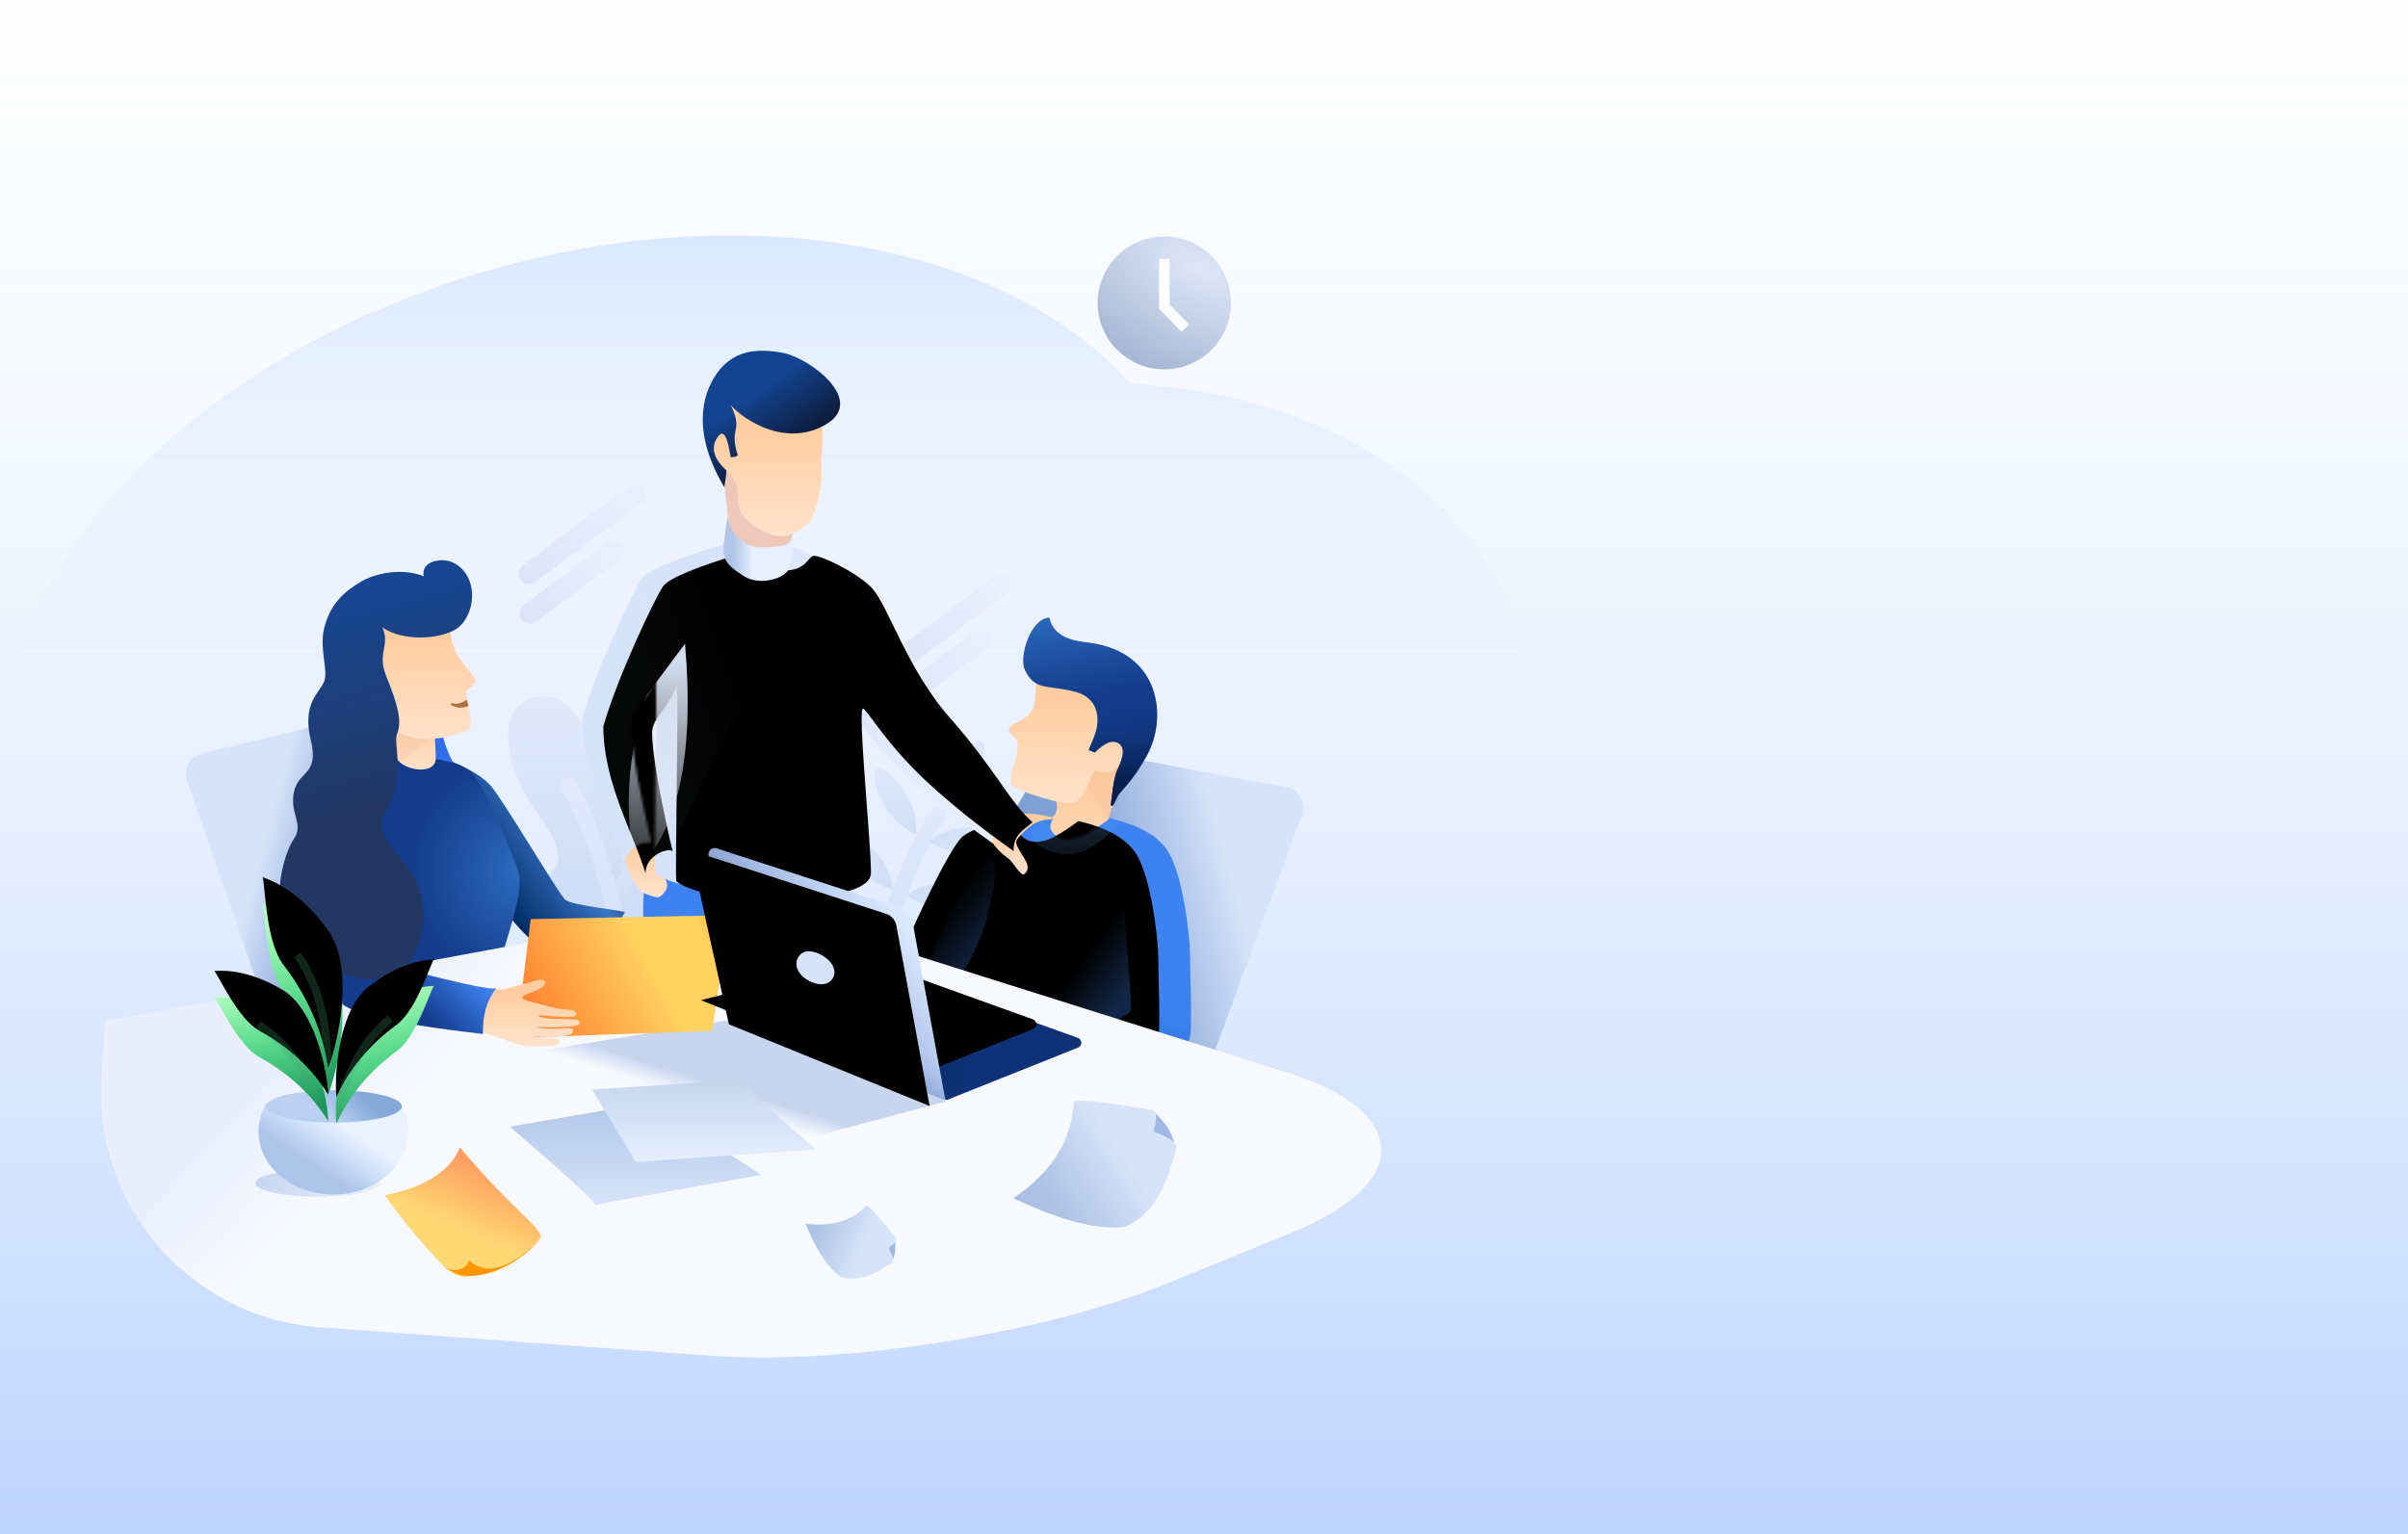 <svg width="910" height="580" xmlns="http://www.w3.org/2000/svg" xmlns:xlink="http://www.w3.org/1999/xlink"><defs><linearGradient x1="50%" y1="1.481%" x2="50%" y2="98.812%" id="a"><stop stop-color="#FCFDFF" stop-opacity=".38" offset="0%"/><stop stop-color="#BFD6FF" offset="100%"/></linearGradient><linearGradient x1="50%" y1="49.664%" x2="50%" y2=".666%" id="b"><stop stop-color="#DCEDFF" stop-opacity="0" offset="0%"/><stop stop-color="#3C89FF" stop-opacity=".387" offset="100%"/></linearGradient><linearGradient x1="46.16%" y1="-9.213%" x2="60.475%" y2="50%" id="c"><stop stop-color="#CFDDF3" offset="0%"/><stop stop-color="#A1B8E3" offset="100%"/></linearGradient><linearGradient x1="50%" y1="0%" x2="50%" y2="100%" id="d"><stop stop-color="#CFDDF3" offset="0%"/><stop stop-color="#A1B8E3" offset="100%"/></linearGradient><linearGradient x1="50%" y1="0%" x2="50%" y2="100%" id="e"><stop stop-color="#CFDDF3" offset="0%"/><stop stop-color="#A1B8E3" offset="100%"/></linearGradient><linearGradient x1="50%" y1="0%" x2="50%" y2="100%" id="f"><stop stop-color="#CFDDF3" offset="0%"/><stop stop-color="#A1B8E3" offset="100%"/></linearGradient><linearGradient x1="50%" y1="0%" x2="50%" y2="100%" id="g"><stop stop-color="#CFDDF3" offset="0%"/><stop stop-color="#A1B8E3" offset="100%"/></linearGradient><linearGradient x1="68.076%" y1="-30.265%" x2="50%" y2="100%" id="h"><stop stop-color="#CFDDF3" offset="0%"/><stop stop-color="#A1B8E3" offset="100%"/></linearGradient><linearGradient x1="67.958%" y1="-30.265%" x2="50%" y2="100%" id="i"><stop stop-color="#CFDDF3" offset="0%"/><stop stop-color="#A1B8E3" offset="100%"/></linearGradient><linearGradient x1="67.958%" y1="-30.265%" x2="50%" y2="100%" id="j"><stop stop-color="#CFDDF3" offset="0%"/><stop stop-color="#A1B8E3" offset="100%"/></linearGradient><linearGradient x1="68.069%" y1="-30.265%" x2="50%" y2="100%" id="k"><stop stop-color="#CFDDF3" offset="0%"/><stop stop-color="#A1B8E3" offset="100%"/></linearGradient><linearGradient x1="68.048%" y1="-30.265%" x2="50%" y2="100%" id="l"><stop stop-color="#CFDDF3" offset="0%"/><stop stop-color="#A1B8E3" offset="100%"/></linearGradient><linearGradient x1="68.031%" y1="-30.265%" x2="50%" y2="100%" id="m"><stop stop-color="#CFDDF3" offset="0%"/><stop stop-color="#A1B8E3" offset="100%"/></linearGradient><linearGradient x1="203.728%" y1="-19.495%" x2="-41.694%" y2="114.521%" id="n"><stop stop-color="#D2E0F9" stop-opacity="0" offset="0%"/><stop stop-color="#B1C6E7" stop-opacity=".465" offset="100%"/></linearGradient><linearGradient x1="203.728%" y1="-19.495%" x2="-41.694%" y2="114.521%" id="o"><stop stop-color="#D2E0F9" stop-opacity="0" offset="0%"/><stop stop-color="#B1C6E7" stop-opacity=".465" offset="100%"/></linearGradient><linearGradient x1="38.97%" y1="42.246%" x2="76.728%" y2="32.379%" id="p"><stop stop-color="#7FA0D4" offset="0%"/><stop stop-color="#D6E3FA" offset="100%"/></linearGradient><linearGradient x1="50%" y1="166.803%" x2="50%" y2="20.389%" id="r"><stop stop-color="#FFF5F2" offset="0%"/><stop stop-color="#FFCDA0" offset="100%"/></linearGradient><linearGradient x1="50%" y1="166.803%" x2="50%" y2="20.389%" id="t"><stop stop-color="#FFF5F2" offset="0%"/><stop stop-color="#FFCDA0" offset="100%"/></linearGradient><linearGradient x1="22.083%" y1="-6.56%" x2="29.406%" y2="43.646%" id="u"><stop stop-color="#2D6DC0" offset="0%"/><stop stop-color="#143B8C" offset="100%"/></linearGradient><linearGradient x1="54.725%" y1="38.183%" x2="60.143%" y2="88.708%" id="w"><stop stop-color="#174293" stop-opacity="0" offset="0%"/><stop stop-color="#051E4B" offset="100%"/></linearGradient><linearGradient x1="38.376%" y1="56.283%" x2="31.168%" y2="71.5%" id="y"><stop stop-color="#2E7DE7" stop-opacity="0" offset="0%"/><stop stop-color="#00357E" stop-opacity=".5" offset="100%"/></linearGradient><linearGradient x1="50%" y1="100%" x2="50%" y2="0%" id="A"><stop stop-color="#70B8F9" stop-opacity=".276" offset="0%"/><stop stop-color="#3D82F0" offset="100%"/></linearGradient><linearGradient x1="53.613%" y1="54.367%" x2="84.438%" y2="81.956%" id="C"><stop stop-color="#3D82F0" stop-opacity="0" offset="0%"/><stop stop-color="#3D82F0" offset="100%"/></linearGradient><linearGradient x1="52.875%" y1="54.367%" x2="77.403%" y2="81.956%" id="D"><stop stop-color="#3D82F0" stop-opacity="0" offset="0%"/><stop stop-color="#3D82F0" offset="100%"/></linearGradient><linearGradient x1="50%" y1="166.803%" x2="50%" y2="20.389%" id="E"><stop stop-color="#FFF5F2" offset="0%"/><stop stop-color="#FFCDA0" offset="100%"/></linearGradient><linearGradient x1="50%" y1="18.53%" x2="81.44%" y2="54.034%" id="F"><stop stop-color="#134492" offset="0%"/><stop stop-color="#0C1832" offset="100%"/></linearGradient><linearGradient x1="50%" y1="166.803%" x2="50%" y2="20.389%" id="G"><stop stop-color="#FFF5F2" offset="0%"/><stop stop-color="#FFCDA0" offset="100%"/></linearGradient><linearGradient x1="50%" y1="166.803%" x2="50%" y2="20.389%" id="H"><stop stop-color="#FFF5F2" offset="0%"/><stop stop-color="#FFCDA0" offset="100%"/></linearGradient><linearGradient x1="89.924%" y1="27.226%" x2="44.829%" y2="38.729%" id="J"><stop stop-color="#EDF3FD" offset="0%"/><stop stop-color="#D6E3FA" offset="100%"/></linearGradient><linearGradient x1="46.658%" y1="107.338%" x2="53.342%" y2="6.301%" id="L"><stop stop-color="#EAF0F7" stop-opacity=".116" offset="0%"/><stop stop-color="#D1DDED" offset="100%"/></linearGradient><linearGradient x1="72.706%" y1="33.934%" x2="45.194%" y2="50%" id="N"><stop stop-color="#EAF0F7" stop-opacity=".116" offset="0%"/><stop stop-color="#D1DDED" offset="100%"/></linearGradient><linearGradient x1="16.204%" y1="50%" x2="42.225%" y2="50%" id="O"><stop stop-color="#B1C6E7" offset="0%"/><stop stop-color="#E5EFFD" offset="100%"/></linearGradient><linearGradient x1="55.631%" y1="50%" x2="28.459%" y2="41.705%" id="P"><stop stop-color="#7FA0D4" offset="0%"/><stop stop-color="#D6E3FA" offset="100%"/></linearGradient><linearGradient x1="50%" y1="100%" x2="90.551%" y2="68.856%" id="Q"><stop stop-color="#002D65" offset="0%"/><stop stop-color="#3A74C6" offset="87.783%"/><stop stop-color="#3062AA" offset="100%"/></linearGradient><linearGradient x1="8.953%" y1="49.749%" x2="19.799%" y2="53.244%" id="S"><stop stop-color="#EAEFFF" offset="0%"/><stop stop-color="#F7F9FE" offset="100%"/></linearGradient><linearGradient x1="50%" y1="43.645%" x2="43.212%" y2="51.307%" id="T"><stop stop-color="#0041B2" offset="0%"/><stop stop-color="#2D64D7" stop-opacity="0" offset="100%"/></linearGradient><linearGradient x1="50%" y1="166.803%" x2="50%" y2="20.389%" id="V"><stop stop-color="#FFF5F2" offset="0%"/><stop stop-color="#FFCDA0" offset="100%"/></linearGradient><linearGradient x1="50%" y1="166.803%" x2="50%" y2="20.389%" id="X"><stop stop-color="#FFF5F2" offset="0%"/><stop stop-color="#FFCDA0" offset="100%"/></linearGradient><linearGradient x1="0%" y1="66.877%" x2="64.458%" y2="46.323%" id="Z"><stop stop-color="#FF7F31" offset="0%"/><stop stop-color="#FFD25F" offset="100%"/></linearGradient><linearGradient x1="54.51%" y1="27.929%" x2="40.128%" y2="50%" id="aa"><stop stop-color="#FF7F31" offset="0%"/><stop stop-color="#FFC83A" stop-opacity="0" offset="100%"/></linearGradient><linearGradient x1="50%" y1="68.519%" x2="100%" y2="37.594%" id="ac"><stop stop-color="#FF7F31" offset="0%"/><stop stop-color="#FFC83A" stop-opacity="0" offset="100%"/></linearGradient><linearGradient x1="50%" y1="166.803%" x2="50%" y2="20.389%" id="ad"><stop stop-color="#FFF5F2" offset="0%"/><stop stop-color="#FFCDA0" offset="100%"/></linearGradient><linearGradient x1="76.208%" y1="61.803%" x2="55.207%" y2="85.633%" id="ae"><stop stop-color="#3D82F0" offset="0%"/><stop stop-color="#143B8C" offset="100%"/></linearGradient><linearGradient x1="50%" y1="0%" x2="57.518%" y2="56.409%" id="af"><stop stop-color="#164898" offset="0%"/><stop stop-color="#223762" offset="100%"/></linearGradient><linearGradient x1="50%" y1="0%" x2="50%" y2="100%" id="ag"><stop stop-color="#B2C7E8" offset="0%"/><stop stop-color="#D6E3FA" offset="100%"/></linearGradient><linearGradient x1="50%" y1="0%" x2="50%" y2="100%" id="ah"><stop stop-color="#C6D6EE" offset="0%"/><stop stop-color="#E5EFFD" offset="100%"/></linearGradient><linearGradient x1="39.974%" y1="21.658%" x2="65.338%" y2="21.658%" id="ai"><stop stop-color="#002B64" offset="0%"/><stop stop-color="#0F3177" offset="100%"/></linearGradient><linearGradient x1="80.133%" y1="27.151%" x2="20.843%" y2="72.981%" id="al"><stop stop-color="#DBE9FF" offset="0%"/><stop stop-color="#A7BDE4" offset="44.095%"/><stop stop-color="#5876AF" offset="100%"/></linearGradient><linearGradient x1="65.29%" y1="73.722%" x2="61.367%" y2="84.649%" id="an"><stop stop-color="#869FCE" stop-opacity="0" offset="0%"/><stop stop-color="#4975C1" offset="100%"/></linearGradient><linearGradient x1="100%" y1="50%" x2="0%" y2="50%" id="ap"><stop stop-color="#D9E5F6" stop-opacity=".713" offset="0%"/><stop stop-color="#B2C6EA" offset="100%"/></linearGradient><linearGradient x1="45.494%" y1="78.272%" x2="77.735%" y2="48.237%" id="ar"><stop stop-color="#ACC5E9" offset="0%"/><stop stop-color="#D3E3FB" offset="62.747%"/><stop stop-color="#EAF2FF" offset="100%"/></linearGradient><linearGradient x1="77.599%" y1="46.991%" x2="40.27%" y2="55.795%" id="at"><stop stop-color="#86A8D9" offset="0%"/><stop stop-color="#BCD0F2" offset="100%"/></linearGradient><linearGradient x1="46.252%" y1="5.042%" x2="56.798%" y2="100%" id="av"><stop stop-color="#B1FFBE" offset="0%"/><stop stop-color="#5CDB8E" offset="44.421%"/><stop stop-color="#149654" offset="100%"/></linearGradient><linearGradient x1="74.365%" y1="-9.302%" x2="84.383%" y2="88.816%" id="az"><stop stop-color="#B1FFBE" offset="0%"/><stop stop-color="#5CDB8E" offset="44.421%"/><stop stop-color="#149654" offset="100%"/></linearGradient><linearGradient x1="41.58%" y1="5.042%" x2="65.273%" y2="100%" id="aD"><stop stop-color="#B1FFBE" offset="0%"/><stop stop-color="#5CDB8E" offset="44.421%"/><stop stop-color="#149654" offset="100%"/></linearGradient><linearGradient x1="22.933%" y1="81.75%" x2="73.709%" y2="55.17%" id="aJ"><stop stop-color="#ACC1E3" offset="0%"/><stop stop-color="#D6E3FA" offset="100%"/></linearGradient><linearGradient x1="7.894%" y1="31.03%" x2="63.995%" y2="50%" id="aK"><stop stop-color="#ACC1E3" offset="0%"/><stop stop-color="#D6E3FA" offset="100%"/></linearGradient><linearGradient x1="64.174%" y1="13.875%" x2="40.821%" y2="59.153%" id="aL"><stop stop-color="#FF9D61" offset="0%"/><stop stop-color="#FFD873" offset="100%"/></linearGradient><path d="M25.097 23.325c.795 2.761.436 4.754-1.079 5.978-2.272 1.837-4.553 4.96-6.803 5.218-2.25.257-4.685 1.498-5.079 4.674-.19 1.534-7.996 9.465-10.784 20.377-.706 2.763.152 7.015 2.576 12.754l6.449-3.572L19.56 53.78c10.2-3.566 15.95-5.775 17.25-6.627 1.95-1.278 8.268-6.747 7.05-8.798-1.218-2.05 2.745-15.08 5.098-17.612 2.353-2.532 4.281-8.704 4.328-10.982.047-2.279.863-9.1-5.011-8.883-3.916.145-11.643 7.627-23.179 22.446Z" id="q"/><path d="M66.054 28.428c-10.29-2.583-15.076-.27-18.803-8.319C45.051 15.355 49.336.77 56.553.44c1.776 8.153 10.355 8.854 15.327 9.531 26.692 3.637 29.485 28.2 21.494 42.667-2.573 4.658-4.953 8.005-7.076 10.514-1.348 1.593-3.11 3.512-3.705 4.423-.199.304-1.92 4.14-2.218 4.065-.9-.225-.539-.27-.097-4.242.441-3.97.688-5.039 1.488-8.27.237-.954 4.713-8.285 1.275-10.939-2.291-1.77-5.387-.689-9.287 3.242l-2.368-.898c1.564-3.501 2.553-6.086 2.967-7.754.62-2.503 1.992-11.769-8.299-14.351Z" id="v"/><path d="M79.543 1.029c10.815 2.479 18.082 6.61 21.8 12.396 5.577 8.677 8.372 31.727 8.372 39.203 0 7.477.89 25.817 0 30.821-.89 5.004-4.973 8.721-13.425 8.721-5.634 0-37.57-10.547-95.806-31.642 7.658-3.812 11.61-6.445 11.853-7.9.366-2.181 18.138-41.967 23.759-46.02C41.716 2.555 53.385.637 58.062.637c-.683 1.91-2.205 3.452-.054 5.97 2.15 2.52 6.372 2.96 10.553 1.211 2.787-1.165 6.448-3.428 10.982-6.789Z" id="x"/><path d="M26.252 112.913c-2.374-1.35-10.32 1.872-10.32 8.389C11.712 106.806 0 87.185 0 65.741c5.369-18.694 19.375-48.166 22.503-52.792C24.588 9.865 34.92 5.55 53.499 0c4.156 4.584 9.08 6.875 14.775 6.875 8.54 0 8.99-5.286 11.271-5.561 2.282-.276 15.208 5.561 21.584 11.772 6.376 6.211 13.202 30.638 29.973 49.6s22.786 32.192 31.107 39.316c-3.052 2.759-7.188 4.366-7.188 10.91-3.011-2.228-19.816-13.891-34.058-27.468-14.242-13.576-20.559-24.867-22.708-26.396-2.472-1.757 3.115 52.624 2.874 62.254-.241 9.63-33.05 10.18-43.31 10.18-10.26 0-26.127-3.585-30.2-7.119-.671-.582 1.088-77.042 0-73.834-2.76 8.14-9.172 12.157-9.172 17.518 0 12.457 7.82 45.743 7.805 44.866Z" id="I"/><path d="M20.022 10.795c-1.005 4.712-.138 8.12-.138 13.484 0 7.167-14.585 4.25-15.083-1.183-.498-5.434.09-12.719-1.964-17.655-2.054-4.936 18.19.642 17.185 5.354Z" id="U"/><path id="Y" d="M.768 47.132 6.275 2.299 81.37.789l-6.566 43.77z"/><path d="m90.83 95.916 49.599-19.82a1.973 1.973 0 0 0-.064-3.686L77.209 49.695 14.907 65.147 90.83 95.916Z" id="aj"/><path d="m3.864.781 69.983 22.726a5.905 5.905 0 0 1 3.98 4.553l12.521 68.104-75.834-30.872L.838 3.544A2.365 2.365 0 0 1 2.628.723C3.038.63 3.465.65 3.864.78Z" id="am"/><path d="M54.184 1.328c1.773 3.118 2.766 6.61 2.766 10.3 0 13.169-12.66 23.845-28.279 23.845C13.053 35.473.393 24.797.393 11.627c0-3.903 1.112-7.587 3.083-10.84 12.528 1.991 37.462 1.863 50.708.541Z" id="aq"/><path d="M26.511.394c14.208 0 25.726 2.735 25.726 6.11 0 3.373-11.518 6.109-25.726 6.109-14.208 0-25.726-2.736-25.726-6.11S12.303.394 26.511.394Z" id="as"/><path d="M25.136 72.522c-1.404-9.756-5.27-23.845-16.888-39.02C1.404 24.563 1.38 2.795.393.394c5.37 1.853 15.018 6.63 24.743 20.101 10.195 14.121 3.728 42.92 0 52.027Z" id="au"/><path d="M43.64 47.458C39.3 40.491 31.63 31.05 17.68 23.395 9.464 18.885 2.155 2.292.597.795 5.316.397 14.277.788 26.21 7.782c12.51 7.331 17.222 31.473 17.428 39.676Z" id="ay"/><path d="M1.59 52.748c3.422-7.498 9.84-17.892 22.744-27.32C31.935 19.875 37.07 2.407 38.428.714 33.677.929 24.8 2.478 13.818 10.986 2.306 19.906.735 44.554 1.589 52.748Z" id="aC"/><path d="M26.156.405c13.91 0 25.188 11.235 25.188 25.095S40.067 50.595 26.156 50.595C12.246 50.595.97 39.36.97 25.5S12.245.405 26.156.405Z" id="aG"/><filter x="-17.5%" y="-21.1%" width="135.1%" height="142.1%" filterUnits="objectBoundingBox" id="z"><feGaussianBlur stdDeviation="13.5" in="SourceAlpha" result="shadowBlurInner1"/><feOffset dx="-12" dy="1" in="shadowBlurInner1" result="shadowOffsetInner1"/><feComposite in="shadowOffsetInner1" in2="SourceAlpha" operator="arithmetic" k2="-1" k3="1" result="shadowInnerInner1"/><feColorMatrix values="0 0 0 0 0.09 0 0 0 0 0.255 0 0 0 0 0.573 0 0 0 0.204 0" in="shadowInnerInner1"/></filter><filter x="-9.6%" y="-11.8%" width="119.1%" height="123.6%" filterUnits="objectBoundingBox" id="K"><feGaussianBlur stdDeviation="11.5" in="SourceAlpha" result="shadowBlurInner1"/><feOffset dx="8" dy="3" in="shadowBlurInner1" result="shadowOffsetInner1"/><feComposite in="shadowOffsetInner1" in2="SourceAlpha" operator="arithmetic" k2="-1" k3="1" result="shadowInnerInner1"/><feColorMatrix values="0 0 0 0 0.729 0 0 0 0 0.8 0 0 0 0 0.933 0 0 0 1 0" in="shadowInnerInner1"/></filter><filter x="-16%" y="-43.3%" width="131.9%" height="186.7%" filterUnits="objectBoundingBox" id="ak"><feGaussianBlur stdDeviation="12" in="SourceAlpha" result="shadowBlurInner1"/><feOffset dx="-17" dy="-7" in="shadowBlurInner1" result="shadowOffsetInner1"/><feComposite in="shadowOffsetInner1" in2="SourceAlpha" operator="arithmetic" k2="-1" k3="1" result="shadowInnerInner1"/><feColorMatrix values="0 0 0 0 0.239 0 0 0 0 0.51 0 0 0 0 0.941 0 0 0 0.775 0" in="shadowInnerInner1"/></filter><filter x="-9.9%" y="-9.3%" width="119.8%" height="118.6%" filterUnits="objectBoundingBox" id="ao"><feGaussianBlur stdDeviation="6" in="SourceAlpha" result="shadowBlurInner1"/><feOffset dx="-6" dy="2" in="shadowBlurInner1" result="shadowOffsetInner1"/><feComposite in="shadowOffsetInner1" in2="SourceAlpha" operator="arithmetic" k2="-1" k3="1" result="shadowInnerInner1"/><feColorMatrix values="0 0 0 0 1 0 0 0 0 1 0 0 0 0 1 0 0 0 0.5 0" in="shadowInnerInner1"/></filter><filter x="-44.8%" y="-21.8%" width="189.5%" height="143.6%" filterUnits="objectBoundingBox" id="aw"><feGaussianBlur stdDeviation="11" in="SourceAlpha" result="shadowBlurInner1"/><feOffset dy="-10" in="shadowBlurInner1" result="shadowOffsetInner1"/><feComposite in="shadowOffsetInner1" in2="SourceAlpha" operator="arithmetic" k2="-1" k3="1" result="shadowInnerInner1"/><feColorMatrix values="0 0 0 0 0.221 0 0 0 0 0.779 0 0 0 0 0.61 0 0 0 1 0" in="shadowInnerInner1"/></filter><filter x="-36.1%" y="-33.3%" width="172.1%" height="166.5%" filterUnits="objectBoundingBox" id="aA"><feGaussianBlur stdDeviation="11" in="SourceAlpha" result="shadowBlurInner1"/><feOffset dy="-10" in="shadowBlurInner1" result="shadowOffsetInner1"/><feComposite in="shadowOffsetInner1" in2="SourceAlpha" operator="arithmetic" k2="-1" k3="1" result="shadowInnerInner1"/><feColorMatrix values="0 0 0 0 0.221 0 0 0 0 0.779 0 0 0 0 0.61 0 0 0 1 0" in="shadowInnerInner1"/></filter><filter x="-41.1%" y="-30.1%" width="182.3%" height="160.1%" filterUnits="objectBoundingBox" id="aE"><feGaussianBlur stdDeviation="11" in="SourceAlpha" result="shadowBlurInner1"/><feOffset dy="-10" in="shadowBlurInner1" result="shadowOffsetInner1"/><feComposite in="shadowOffsetInner1" in2="SourceAlpha" operator="arithmetic" k2="-1" k3="1" result="shadowInnerInner1"/><feColorMatrix values="0 0 0 0 0.221 0 0 0 0 0.779 0 0 0 0 0.61 0 0 0 1 0" in="shadowInnerInner1"/></filter><radialGradient cx="100%" cy="50%" fx="100%" fy="50%" r="72.489%" gradientTransform="scale(-1 -.685) rotate(6.773 10.394 -17.013)" id="R"><stop stop-color="#2D6DC0" offset="0%"/><stop stop-color="#143B8C" offset="100%"/></radialGradient><radialGradient cx="78.101%" cy="23.711%" fx="78.101%" fy="23.711%" r="85.784%" gradientTransform="matrix(-.449 .889 -1.624 -.851 1.516 -.256)" id="aH"><stop stop-color="#CBDAF1" offset="0%"/><stop stop-color="#7089B9" offset="100%"/></radialGradient></defs><g fill="none" fill-rule="evenodd"><path fill="url(#a)" d="M0 0h910v580H0z"/><path d="m425.836 54.595 1.081 1.202c72.503 4.707 131.168 39.555 146.993 94.65 22.56 78.537-50.478 168.475-163.132 200.882-80.308 23.102-159.07 10.731-205.852-26.73-97.564 8.173-181.317-29.72-200.788-97.505-23.731-82.618 57.02-178.358 180.363-213.84 98.675-28.386 194.715-9.607 241.335 41.34Z" fill="url(#b)" opacity=".483" transform="translate(0 89)"/><g opacity=".3"><path d="M50.815 143.118c-3.72 3.284-17.866-3.283-23.475-13.477-5.608-10.194 4.796-13.822-9.356-30.126C3.833 83.212-5.248 76.968 3.34 50.095 11.928 23.22.064 8.284 15.74 1.274 31.417-5.738 40.445 17.532 38.647 38c-1.799 20.468 1.88 24.71 17.213 22.589 15.333-2.121 2.406 27.927 2.406 34.486 0 6.56 9.298 18.742 7.369 27.907-1.93 9.166-11.1 16.853-14.82 20.136Z" fill="url(#c)" transform="scale(-1 1) rotate(31 -566.461 -262.68)"/><path d="M41.86 114.545c0-5.034 1.274-20.72 8.208-30.272" stroke="url(#d)" stroke-width="6" stroke-linecap="round" transform="scale(-1 1) rotate(31 -566.461 -262.68)"/><path d="M9.921 85.17c0-5.034 14.165-8.568 21.098-18.12" stroke="url(#e)" stroke-width="6" stroke-linecap="round" transform="rotate(-31 586.932 -188.866)"/><path d="M59.17 166.698c0-2.142-3.697-11.797-7.23-22.984C40.88 108.684 23.05 65.547 23.05 35.656" stroke="url(#f)" stroke-width="6" stroke-linecap="round" transform="scale(-1 1) rotate(31 -566.461 -262.68)"/></g><g opacity=".3"><path d="M18.028 121.453c0-15.847 13.277-64.891 31.198-91.727" stroke="url(#g)" stroke-width="6" stroke-linecap="round" transform="rotate(-1 16135.428 -17315.908)"/><path d="M33.715 39.128c3.065-4.304 4.595-9.113 4.59-14.425-.008-7.97-2.075-14.432-4.618-14.434-2.542-.003-4.597 6.456-4.59 14.425.006 5.313 1.545 10.124 4.618 14.434Z" fill="url(#h)" transform="rotate(-31 688.135 -386.17)"/><path d="M59.96 53.866c3.065-4.314 4.597-9.132 4.598-14.453 0-7.983-2.057-14.453-4.595-14.453s-4.596 6.471-4.597 14.453c0 5.322 1.531 10.14 4.595 14.453Z" fill="url(#i)" transform="rotate(87 66.203 339.25)"/><path d="M51.386 74.785c3.064-4.313 4.595-9.131 4.595-14.453 0-7.982-2.058-14.453-4.596-14.453-2.539 0-4.596 6.47-4.596 14.453 0 5.322 1.533 10.14 4.597 14.453Z" fill="url(#j)" transform="rotate(90 65.21 352.215)"/><path d="M44.397 95.072c3.064-4.314 4.595-9.132 4.595-14.454 0-7.982-2.058-14.453-4.596-14.453-2.539 0-4.596 6.47-4.596 14.453 0 5.322 1.533 10.14 4.597 14.454Z" fill="url(#j)" transform="rotate(90 58.338 372.738)"/><path d="M58.601 29.04c3.073-4.31 4.612-9.122 4.618-14.435C63.227 6.635 61.172.176 58.63.18c-2.542.002-4.609 6.465-4.617 14.435-.005 5.314 1.524 10.122 4.588 14.427Z" fill="url(#k)" transform="rotate(32 -273.575 685.25)"/><path d="M22.29 61.264c3.063-4.306 4.591-9.116 4.585-14.43-.008-7.973-2.075-14.438-4.617-14.44-2.541-.003-4.594 6.457-4.586 14.43.006 5.314 1.545 10.128 4.618 14.44Z" fill="url(#l)" transform="rotate(-42 537.86 -211.783)"/><path d="M13.713 83.454c3.062-4.306 4.59-9.117 4.585-14.434-.009-7.974-2.076-14.44-4.617-14.443-2.54-.003-4.593 6.46-4.584 14.433.006 5.317 1.544 10.131 4.616 14.444Z" fill="url(#m)" transform="rotate(-48 479.632 -135.118)"/></g><g opacity=".782" stroke-linecap="round" stroke-linejoin="round" stroke-width="8"><path stroke="url(#n)" d="M0 29.834 39.928 0" transform="translate(200 187)"/><path stroke="url(#o)" d="m.393 44.814 31.493-23.531" transform="translate(200 187)"/><path stroke="url(#n)" d="M138.072 64.02 178 34.186" transform="translate(200 187)"/><path stroke="url(#o)" d="m138.466 79 31.493-23.532" transform="translate(200 187)"/></g><path d="M146.125 64.63 58.987 48.262C33.7 85.554 21.733 117.004 23.088 142.611c15.977 6.664 46.735 17.211 92.273 31.64l36.641-99.172c1.501-4.062-.554-8.58-4.59-10.09a7.739 7.739 0 0 0-1.287-.36Z" fill="url(#p)" transform="translate(340 233)"/><g transform="translate(373.919 279.3)"><mask id="s" fill="#fff"><use xlink:href="#q"/></mask><use fill="url(#r)" xlink:href="#q"/><path d="M47.07 35.046C39.64 21.778 34.192 13.479 30.722 10.15 27.252 6.82 35.53 3.477 55.556.12L47.07 38.804v-3.757Z" fill="#EEB89E" style="mix-blend-mode:multiply" opacity=".5" mask="url(#s)"/></g><path d="M52.928 22.814c-2.69 1.822-.395 9.156-3.306 13.343-1.591 2.288-4.939 3.561-6.484 4.472-4.373 2.577.12 4.417 1.024 5.95.904 1.535.184 5-.493 7.732-.677 2.73-3.077 8.885-.504 10.26 2.574 1.376 18.377 7.38 22.947 5.546 4.57-1.834 6.204-11.02 7.33-11.618 1.126-.598 1.918.033 2.957.294 2.707.68 5.15-.848 6.452-3.02 1.473-2.461 3.568-1.338 2.435-4.7-1.747-5.188-11.874-25.62-15.898-27.089-4.024-1.469-12.301-3.989-16.46-1.17Z" fill="url(#t)" transform="translate(340 233)"/><g transform="translate(340 233)"><use fill="url(#u)" xlink:href="#v"/><use fill="url(#w)" xlink:href="#v"/></g><g transform="translate(340 308.336)"><mask id="B" fill="#fff"><use xlink:href="#x"/></mask><use fill="#3D82F0" xlink:href="#x"/><use fill="url(#y)" xlink:href="#x"/><use fill="#000" filter="url(#z)" xlink:href="#x"/><path d="M52.365 2.168c-8.956 9.227 8.712 14.143 15.927 11.685 4.81-1.639 9.913-5.534 15.31-11.685-13.6-10.186-22.206-12.733-25.818-7.64-5.419 7.64 3.538-1.587-5.419 7.64Z" fill="url(#A)" style="mix-blend-mode:multiply" opacity=".585" mask="url(#B)"/><path d="M39.601 85.648c6.378 0 47.845-6.91 47.845-12.52 0-3.74-1.066-18.783-3.197-45.13" fill="url(#C)" style="mix-blend-mode:multiply" opacity=".547" mask="url(#B)"/><path d="M-18.492 61.32c2.889 0 16.244 17.028 28.446 11.296 14.74-6.924 23.323-32.56 23.323-35.63 0-2.347 3.87-10.673 2.396-19.745-.582-3.585-3.25-9.273-8.004-17.062" fill="url(#D)" style="mix-blend-mode:multiply" opacity=".547" mask="url(#B)"/></g><path d="M53.819 53.19c1.57 12.077 1.871 19.105.903 21.083-1.453 2.968 1.36 16.928 10.319 17.738 8.959.81 13.655-3.043 14.007-12.462.352-9.419.913-13.05 2.36-17.218 1.447-4.168-25.516-21.436-26.686-18.244-.78 2.128-1.082 5.163-.903 9.103Z" fill="#EEB89E" style="mix-blend-mode:multiply" opacity=".72" transform="translate(220 131)"/><path d="M90.64 25.445c0 2.685.353 11.068.086 13.192-.267 2.125-.48 5.29-.24 9.38.24 4.09-1.865 14.148-4.214 17.792-1.402 2.175-6.962 6.37-12.415 5.78-6.465-.698-13.534-6.998-14.29-10.148-1.394-5.807-.239-10.932-4.256-14.018-4.017-3.086-6.944-5.952-6.583-10.716.361-4.764 4.486-16.105 6.583-16.582 2.097-.476 35.329 2.635 35.329 5.32Z" fill="url(#E)" transform="translate(220 131)"/><path d="M56.13 22.016c1.906 2.903 18.595 16.897 35.322 7.812 16.728-9.085-5.524-25.578-15.614-27.46-10.09-1.88-18.779-.835-24.882 7.711-6.103 8.547-9.164 23.194 2.775 43.065.526-3.154.789-5.255.789-6.304-4.752-4.387-5.94-8.476-3.564-12.265 3.564-5.684 4.742 5.46 5.173 7.25 1.419 0 2.312-.249 2.679-.748-.978-2.813-1.334-5.414-1.07-7.804.397-3.584 1.57-4.382-1.609-11.257Z" fill="url(#F)" transform="translate(220 131)"/><path d="M244.283 362.557c0-4.38-5.026-33.064 5.335-41.682 10.36-8.618 23.176 3.954 70.377 5.859.777 19.265.777 32.828 0 40.688-.777 7.86-29.288 19.003-75.712-4.865Z" fill="#3D82F0"/><path d="M16.283 194.41c1.113 4.975 4.795 10.29 6.036 11.437 1.24 1.148 5.754 2.57 6.607 2.294.853-.276 3.1-2.17 3.2-4.387.102-2.217-2.052-3.466-2.067-6.742-.014-3.276-5.413-8.028-5.413-10.926 0-2.898-9.476 3.348-8.363 8.324Z" fill="url(#G)" transform="translate(220 131)"/><path d="M155.031 187.584c3.348 4.482 5.528 5.266 6.783 6.602 1.255 1.337 4.127 6.056 5.193 5.27 1.067-.787 2.171-2.336.512-5.27-1.66-2.933-4.173-6.026-3.3-7.579.872-1.552 5.13-6.141 8.685-7.206 3.554-1.066 4.735-.378 5.089-.95.354-.572-4.25-1.403-6.148-1.618-1.898-.215-4.587-.461-8.464 0-2.584.307-4.385-.777-5.401-3.253-4.198 6.348-5.18 11.016-2.949 14.004Z" fill="url(#H)" transform="translate(220 131)"/><g transform="translate(220 205.795)"><mask id="M" fill="#fff"><use xlink:href="#I"/></mask><use fill="url(#J)" xlink:href="#I"/><use fill="#000" filter="url(#K)" xlink:href="#I"/><path d="m24.18 57.228 14.698-19.715c3.63 42.622-2.657 71.315-18.86 86.079-4.283-25.617-1.899-39.006 0-50.2.83-4.9 2.218-10.288 4.161-16.164Z" fill="url(#L)" style="mix-blend-mode:multiply" mask="url(#M)"/><path d="M29.08 128.045c5.487-16.224 30.145-69.658 40.699-77.278 10.553-7.619 11.348-17.453 10.95-30.505C80.333 7.21 55.684-18.796 42.798-8.959 29.91.877-4.59 19.025-8.362 49.456c-3.772 30.43 12.294 77.108 19.553 72.493 7.258-4.614 12.402 22.32 17.889 6.096Z" fill="url(#N)" style="mix-blend-mode:multiply" opacity=".162" mask="url(#M)"/></g><path d="M55.062 64.946c0 2.966 4.47 11.258 13.102 10.943 8.632-.316 10.369-.556 11.35-4.979 0 6.553.336 8.488-1.256 12.81-1.592 4.32-11.514 6.69-17.078 3.1-5.565-3.59-8.465-5.738-7.651-12.291.814-6.554 1.533-12.55 1.533-9.583Z" fill="url(#O)" transform="translate(220 131)"/><path d="m44.226 119.832 79.702-19.325c14.74 39.883 21.429 72.686 20.063 98.41-16.095 6.694-40.237 15.374-72.426 26.039l-32.912-94.87c-1.427-4.111.738-8.605 4.836-10.036a7.83 7.83 0 0 1 .737-.218Z" fill="url(#P)" transform="translate(32 165)"/><path d="M166.95 270.902c-1.706 5.424 3.837 20.736 12.644 28.22 8.806 7.482-19.519 6.21-19.536-2.133-.016-8.343 8.599-31.51 6.892-26.087Z" fill="#316EEA"/><path d="M138.805 122.897c6.66 2.756 11.461 5.7 14.404 8.83 4.415 4.696 25.882 41.22 28.414 43.383 2.53 2.162 19.95 3.8 22.574 4.663-1.342 1.948-3.952 7.963-2.61 13.254-4.14 2.091-13.234.224-31.835-1.867-13.837-11.616-21.022-29.935-23.98-38.681-2.96-8.746-5.281-18.606-6.967-29.582Z" fill="url(#Q)" transform="translate(32 165)"/><path d="M147.943 129.16c5.377 9.23 13.671 27.762 16.027 35.763 2.525 8.58-7.293 31.175-7.18 36.484.096 4.428-4.444 2.882-44.774 6.955-1.247-7.806-1.247-17.567 0-29.282 1.87-17.573-5.75-41.215-3.637-45.185 2.112-3.97 7.25-12.412 9.506-12.412 2.256 0 24.682-1.552 30.058 7.678Z" fill="url(#R)" transform="translate(32 165)"/><path d="m7.821 220.927 183.495-34.018c32.579-6.04 84.609-2.85 116.198 7.12l146.6 46.269c46.881 14.796 47.994 41.85 2.466 60.432l-48.09 19.63c-45.52 18.578-122.159 30.743-171.197 27.168L88.777 336.701c-49.03-3.574-85.933-46.222-82.423-95.263l1.467-20.51Z" fill="url(#S)" transform="translate(32 165)"/><path fill="url(#T)" opacity=".197" style="mix-blend-mode:multiply" d="m156.242 234.747 96.147-15.595 73.154 32.164-105.906 28.194" transform="translate(32 165)"/><g transform="translate(144.802 262.353)"><mask id="W" fill="#fff"><use xlink:href="#U"/></mask><use fill="url(#V)" xlink:href="#U"/><path d="M-.859 31.763c14.688-12.35 23.726-18.525 27.116-18.525 3.39 0-5.65-2.07-27.116-6.21v24.735Z" fill="#EEB89E" style="mix-blend-mode:multiply" opacity=".5" mask="url(#W)"/></g><path d="M137.302 70.233c1.296 4.108 1.151 8.663 3.667 12.587 2.515 3.923 5.829 7.349 6.709 9.092.88 1.743-3.53 3.292-3.53 4.85 0 1.56 2.939 12.405 1.366 13.442-.896 2.422-17.403 5.78-21.571 3.374-3.675 0-9.338-3.235-12.813-11.185-3.475-7.95-3.636-27.253 0-32.16 3.635-4.907 24.876-4.108 26.172 0Z" fill="url(#X)" transform="translate(32 165)"/><g transform="translate(194.29 345.124)"><mask id="ab" fill="#fff"><use xlink:href="#Y"/></mask><use fill="url(#Z)" xlink:href="#Y"/><path fill="url(#aa)" opacity=".458" style="mix-blend-mode:multiply" mask="url(#ab)" d="M78.78 35.051 69.006-.389h15.748z"/><path d="M9.114 26.45c0 2.829 6.785 6.933 14.763 10.526 4.626 2.084 3.988 6.92 6.001 6.92 3.656 0-7.497 5.295-33.46 15.886-1.408-14.321-1.408-23.35 0-27.088 2.302-6.11 12.696-7.796 12.696-6.243Z" fill="url(#ac)" opacity=".528" style="mix-blend-mode:multiply" mask="url(#ab)"/></g><path d="M156.943 209.067c2.28 0 5.04-1.21 9.073-2.135 4.033-.924 6.576-2.394 7.814-1.027.484.534-.323 1.835-.913 2.19-.59.354-.903.876-3.719 1.92-2.613.97-4.126 1.424-3.654 2.328.472.903 4.754 1.69 6.125 2.054 1.75.465 4.382 1.372 6.892 1.795 2.805.472 5.904.525 6.26.731.675.391 1.662 1.862 0 2.332-.392.11-3.231.168-6.683 0-3.687-.18-7.068-.889-6.469 0 .142.21 3.542.906 7.276.906 2.214 0 6.692.277 6.976.277 1.024 0 1.538 1.405.609 2.096-.217.162-4.539.653-7.97.78-3.948.145-7.442-.214-7.484 0-.03.155 4.13.68 7.87.501 3.026-.144 4.69-.382 5.255 0 .566.382.423 1.404 0 1.863-.175.191-2.91 1.064-5.64 1.245-3.834.255-8-.19-8.037 0-.098.506 6.987.826 8.037.826 1.494 0 1.306 1.94-.423 2.35-2.17.515-6.658.474-8.7.474-2.043 0-5.112-.474-8.184-1.618-3.071-1.145-7.172-2.677-9.771-3.277-2.81-.648-.792-9.561 1.153-14.238s2.026-2.373 4.307-2.373Z" fill="url(#ad)" transform="translate(32 165)"/><path d="M89.066 157.644c-5.81 14.908-1.217 26.222 1.333 39.138 2.55 12.915 3.71 15.71 7.774 18.337 4.065 2.627 14.03 6.286 52.334 10.725 0-3.07-.098-10.697 4.908-17.102-7.078 0-32.238-6.964-40.889-9.146-7.772-5.978 0-15.561 0-33.542 0-17.98-19.651-23.317-25.46-8.41Z" fill="url(#ae)" transform="translate(32 165)"/><path d="M112.491 72.103c5.428 4.212 18.058 5.447 26.655 1.378 8.596-4.07 10.694-20.73 0-25.855-4.068-1.95-12.147-.688-11.026 5.19-9.357-3.632-19.532-.452-23.566 1.97-6.286 3.774-11.185 7.885-13.761 16.53-2.576 8.643 1.63 17.24-.44 21.641-2.07 4.402-8.168 8.224-4.908 21.751 3.26 13.527-4.573 11.363-6.34 19.614-1.765 8.251 3.86 12.188 0 17.686-3.858 5.498-11.256 28.709 2.6 41.14 13.856 12.431 39.676 21.488 45.544-5.272 5.867-26.76-21.656-32.603-13.58-45.984 8.078-13.382 2.727-25.789 4.418-29.615 2.08-4.707-.157-11.89-4.107-21.624-3.658-9.016 1.609-11.423-1.489-18.55Z" fill="url(#af)" transform="translate(32 165)"/><path d="m0 17.682 52.26-9.01c28.846 18.09 42.982 27.192 42.41 27.308-.816.165-58.523 10.292-62.421 11.341.365-.934-10.388-10.817-32.249-29.64Z" fill="url(#ag)" transform="translate(192.695 408.187)"/><path fill="url(#ah)" d="M31.028 3.688 85.642 0l30.024 26.325-68.041 4.71z" transform="translate(192.695 408.187)"/><g transform="translate(266.95 319.898)"><use fill="url(#ai)" xlink:href="#aj"/><use fill="#000" filter="url(#ak)" xlink:href="#aj"/></g><g transform="translate(266.95 319.898)"><use fill="url(#al)" xlink:href="#am"/><use fill-opacity=".23" fill="url(#an)" xlink:href="#am"/><use fill="#000" filter="url(#ao)" xlink:href="#am"/></g><path d="M305.92 370.873c3.607 1.765 7.41 1.762 8.979-1.466 1.568-3.228-1.262-6.882-4.869-8.648-3.606-1.765-7.017-1.762-8.586 1.467-1.569 3.228.869 6.882 4.476 8.647Z" fill="#D6E3FA"/><path d="M176.314 264.661c.385-.2.264.683.432 1.2.168.519.282.6.337.938-1.6.827-4.384.99-6.248-.117-.373-.222-.7-.403-.39-.709.31-.305.695-.114 1.11.01 1.453.43 3.762-.807 4.759-1.322Z" fill="#A7703F"/><path d="M23.958 30.349c13.015 0 23.566 2.294 23.566 5.124 0 2.83-10.551 5.124-23.566 5.124-13.015 0-23.565-2.294-23.565-5.124 0-2.83 10.55-5.124 23.565-5.124Z" fill="url(#ap)" opacity=".7" transform="translate(96.1 411.734)"/><use fill="url(#ar)" xlink:href="#aq" transform="translate(97.278 416.07)"/><use fill="url(#at)" xlink:href="#as" transform="translate(99.635 411.734)"/><g transform="translate(98.85 341.182)"><mask id="ax" fill="#fff"><use xlink:href="#au"/></mask><use fill="url(#av)" xlink:href="#au"/><use fill="#000" filter="url(#aw)" xlink:href="#au"/><path d="M24.744 72.522c1.072-23.716-1.87-38.684-11.122-52.815" stroke="#489C71" stroke-width="3" fill="none" opacity=".5" style="mix-blend-mode:multiply" mask="url(#ax)"/></g><g transform="translate(80.39 376.26)"><mask id="aB" fill="#fff"><use xlink:href="#ay"/></mask><use fill="url(#az)" xlink:href="#ay"/><use fill="#000" filter="url(#aA)" xlink:href="#ay"/><path d="M43.34 47.59C36.213 29.144 28.954 18.72 17.16 11.064" stroke="#489C71" stroke-width="3" fill="none" opacity=".5" style="mix-blend-mode:multiply" mask="url(#aB)"/></g><g transform="translate(125.557 371.925)"><mask id="aF" fill="#fff"><use xlink:href="#aC"/></mask><use fill="url(#aD)" xlink:href="#aC"/><use fill="#000" filter="url(#aE)" xlink:href="#aC"/><path d="M.594 52.732c4.713-19.291 10.596-30.609 21.352-39.76" stroke="#489C71" stroke-width="3" fill="none" opacity=".5" style="mix-blend-mode:multiply" mask="url(#aF)"/></g><g opacity=".6" transform="translate(413.844 89)"><mask id="aI" fill="#fff"><use xlink:href="#aG"/></mask><use fill="url(#aH)" xlink:href="#aG"/><path stroke="#FFF" stroke-width="4" mask="url(#aI)" d="M26.158 8.876v17.96l7.903 8.218"/></g><path d="M435.668 419.788c1.94 1.907 3.593 3.757 4.96 5.55 2.846 3.73 3.696 8.886 3.498 9.016-1.08.71-7.252-3.388-8.458-6.717-.723-1.995-.723-4.612 0-7.85Z" fill="#A1B8E3"/><path d="M1.632 37.717c14.529-9.782 22.145-21.97 22.85-36.564 3.814-.561 11.183.14 29.672 3.31 1.722.295 1.874 2.989.457 8.081 6.233 2.255 9.09 4.403 8.569 6.443C58.66 36.68 52.684 44.745 43.664 48.536 33.316 49.83 19.305 46.225 1.632 37.717Z" fill="url(#aJ)" transform="translate(381.332 415.17)"/><path d="M338.314 468.47a34.17 34.17 0 0 1-.012 4.008c-.17 2.518-1.432 4.888-1.536 4.869-.572-.105-1.397-3.97-.802-5.736.357-1.059 1.14-2.106 2.35-3.141Z" fill="#A1B8E3"/><path d="M-.364 7.498c9.686 1.3 17.425-.961 23.217-6.783 1.787 1.178 4.566 4.197 11.004 12.363.6.76-.353 1.94-2.857 3.538 1.723 3.247 2.093 5.2 1.109 5.857-8.535 5.703-14.043 6.852-19.197 5.093-4.76-3.29-9.186-9.98-13.276-20.068Z" fill="url(#aK)" transform="translate(304.77 455.024)"/><path d="M28.43.662C24.67 10.732 12.431 16.544.074 18.75c4.99 7.505 14.953 19.567 23.608 28.277.412.415 2.08 1.063 2.518 1.404 2.652 2.058 5.49.895 6.963.875 7.289-2.195 13.758-3.137 19.824-8.433 3.11-2.715 5.42-5.207 6.154-6.415-1.812-5.323-10.785-9.985-30.71-33.795Z" fill="url(#aL)" transform="translate(145.356 433)"/><path d="M177.077 476.282c.142 2.835-5.37 5.431-8.52 2.647 3.377 2.928 6.381 3.36 8.873 3.352 2.492-.007 14.13.019 28.008-14.835-12.279 12.096-21.587 15.205-28.36 8.836Z" fill="#FF9600"/></g></svg>